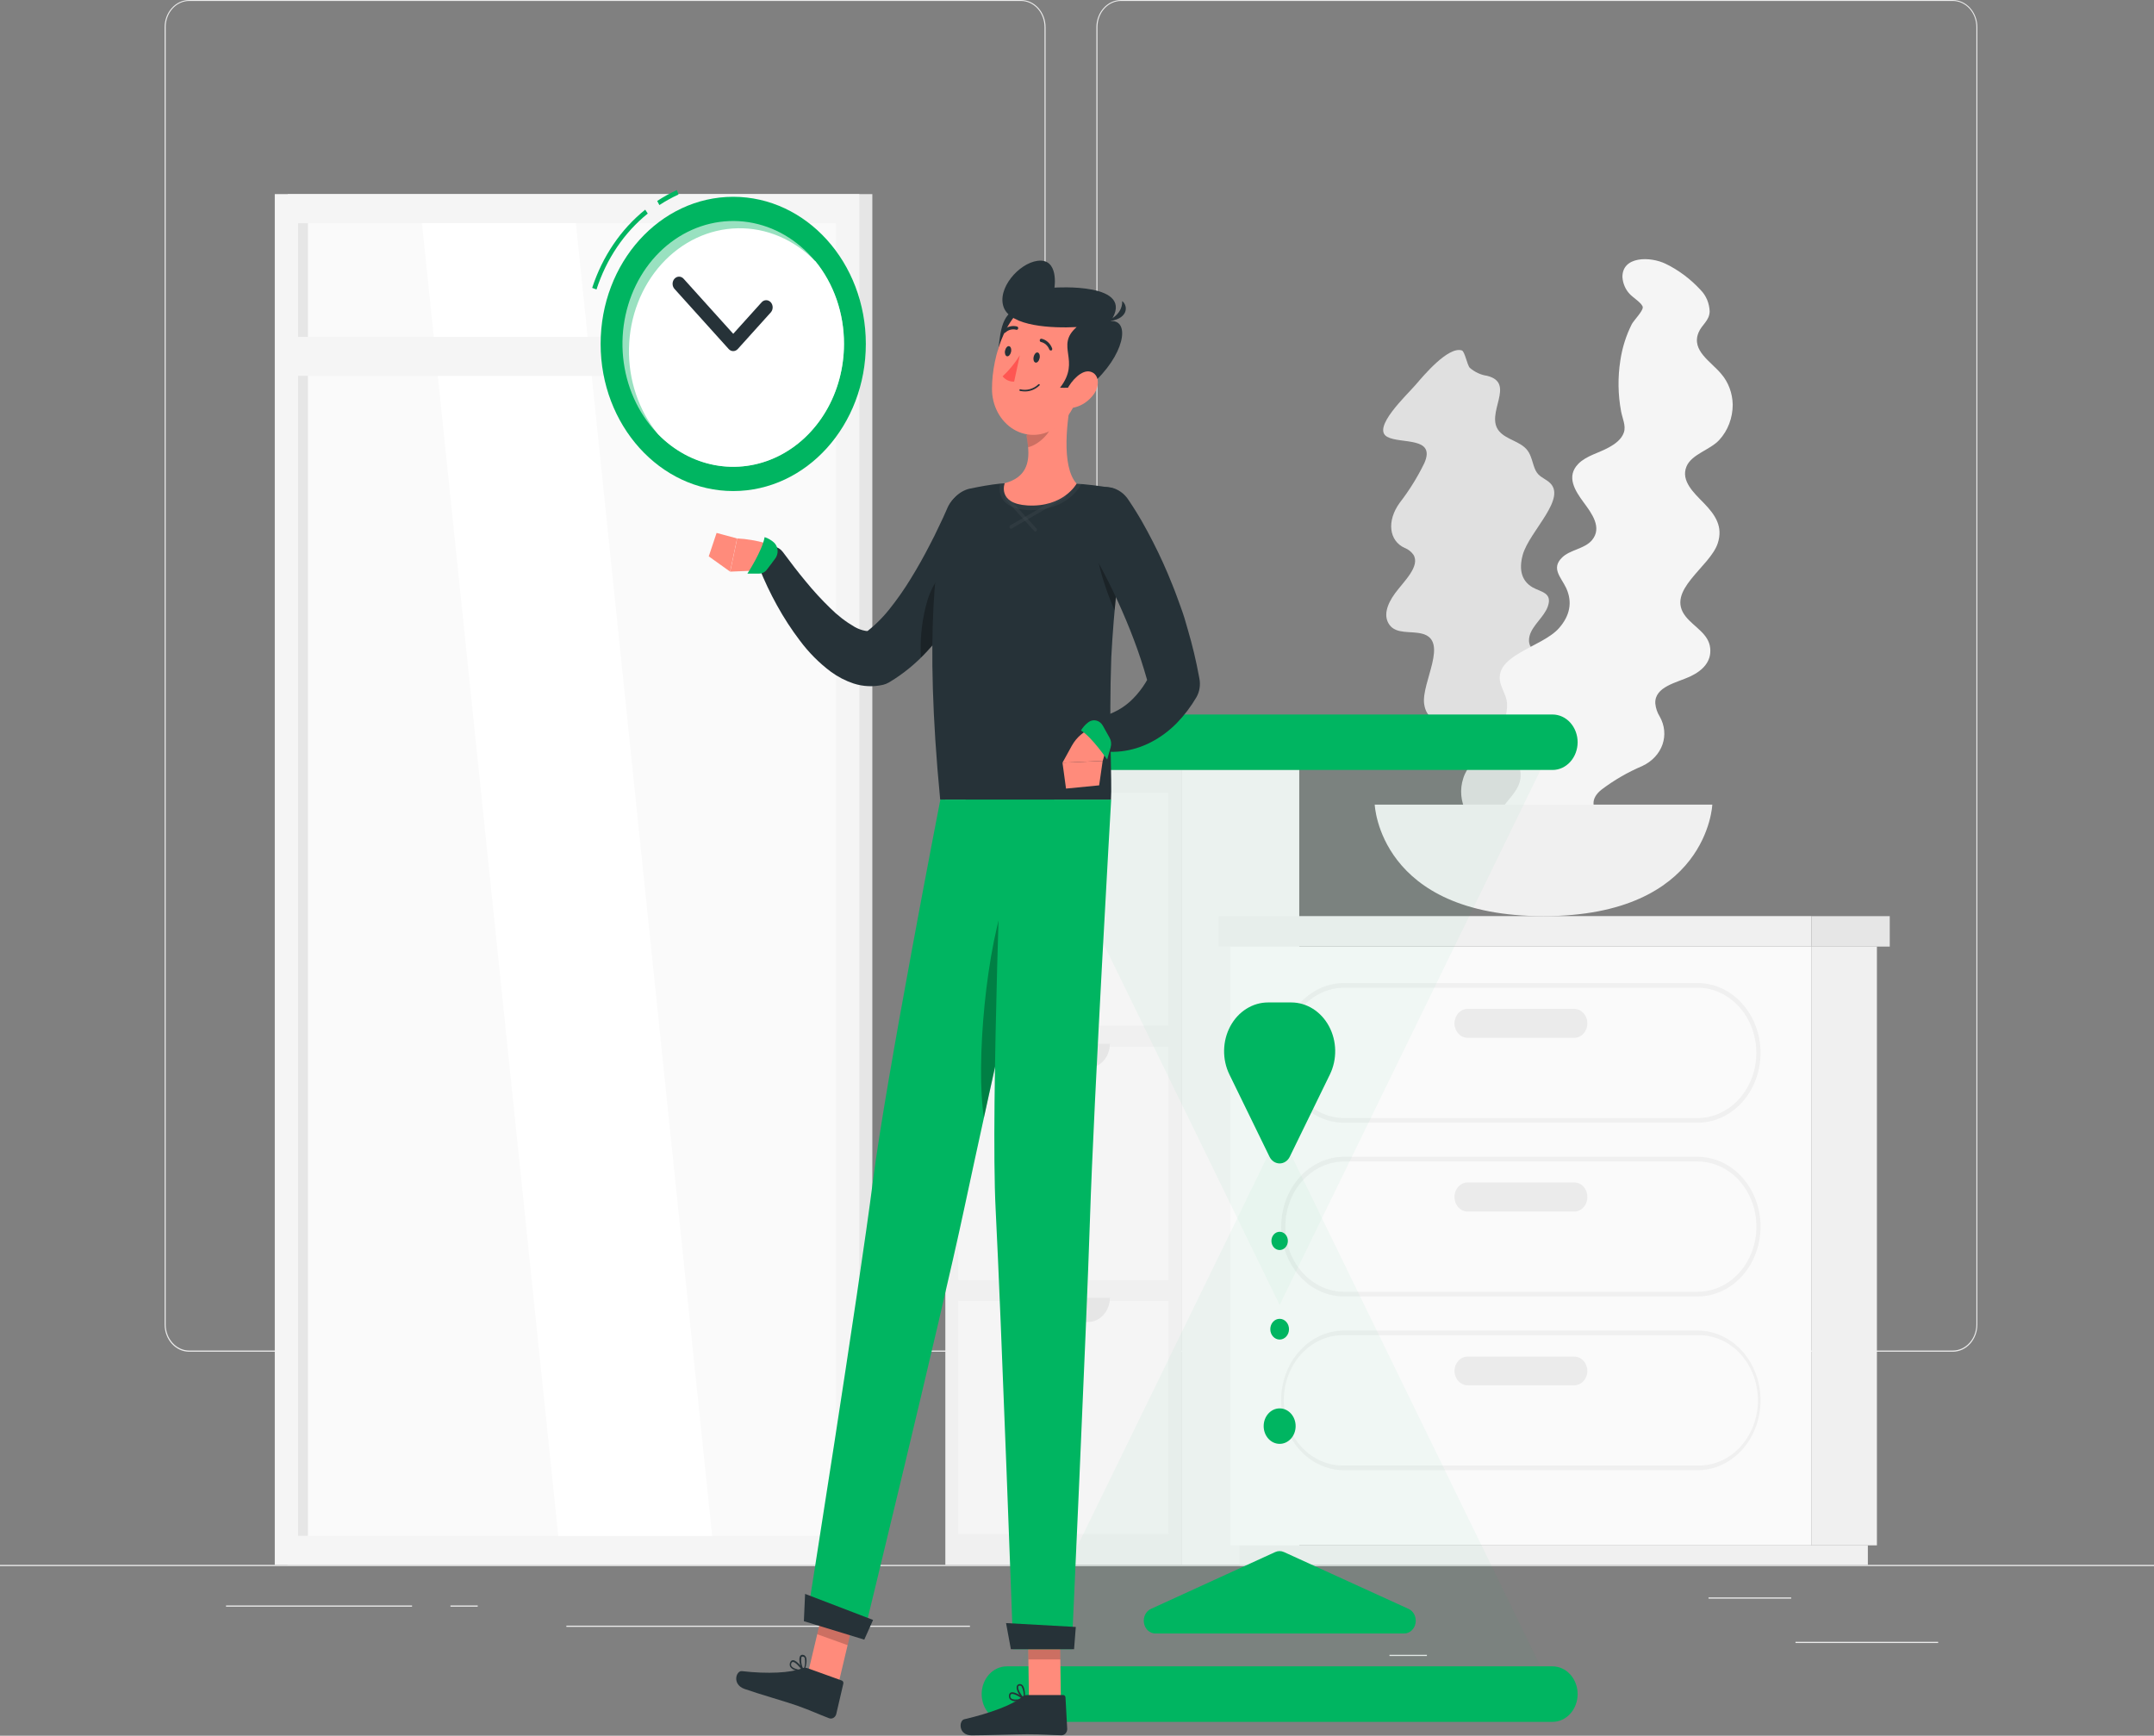 <svg width="273" height="220" viewBox="0 0 273 220" fill="none" xmlns="http://www.w3.org/2000/svg">
<rect x="0" y="0" width="273" height="220" fill="#808080" stroke="none"/>
<path d="M273 198.351H0V198.502H273V198.351Z" fill="#EBEBEB"/>
<path d="M245.645 208.1H227.562V208.251H245.645V208.1Z" fill="#EBEBEB"/>
<path d="M180.846 209.747H176.102V209.898H180.846V209.747Z" fill="#EBEBEB"/>
<path d="M227.016 202.476H216.538V202.627H227.016V202.476Z" fill="#EBEBEB"/>
<path d="M52.225 203.495H28.644V203.646H52.225V203.495Z" fill="#EBEBEB"/>
<path d="M60.546 203.495H57.09V203.646H60.546V203.495Z" fill="#EBEBEB"/>
<path d="M122.932 206.052H71.782V206.203H122.932V206.052Z" fill="#EBEBEB"/>
<path d="M129.402 171.331H23.974C23.149 171.329 22.357 170.964 21.773 170.315C21.19 169.667 20.862 168.788 20.862 167.871V3.429C20.869 2.518 21.2 1.647 21.783 1.005C22.366 0.363 23.153 0.002 23.974 0H129.402C130.228 0 131.021 0.364 131.606 1.013C132.191 1.662 132.519 2.542 132.519 3.459V167.871C132.519 168.789 132.191 169.669 131.606 170.317C131.021 170.966 130.228 171.331 129.402 171.331ZM23.974 0.121C23.185 0.123 22.428 0.472 21.87 1.092C21.312 1.712 20.999 2.553 20.999 3.429V167.871C20.999 168.748 21.312 169.588 21.87 170.208C22.428 170.828 23.185 171.178 23.974 171.179H129.402C130.192 171.178 130.949 170.829 131.508 170.209C132.067 169.589 132.381 168.748 132.383 167.871V3.429C132.381 2.552 132.067 1.712 131.508 1.092C130.949 0.472 130.192 0.123 129.402 0.121H23.974Z" fill="#EBEBEB"/>
<path d="M247.507 171.331H142.075C141.248 171.329 140.456 170.964 139.872 170.316C139.287 169.667 138.958 168.788 138.957 167.871V3.429C138.966 2.517 139.298 1.646 139.881 1.004C140.465 0.362 141.253 0.002 142.075 0H247.507C248.328 0.003 249.114 0.365 249.695 1.007C250.277 1.649 250.607 2.519 250.614 3.429V167.871C250.614 168.787 250.287 169.665 249.705 170.313C249.122 170.962 248.332 171.327 247.507 171.331ZM142.075 0.121C141.284 0.123 140.527 0.472 139.968 1.092C139.41 1.712 139.095 2.552 139.094 3.429V167.871C139.095 168.748 139.41 169.589 139.968 170.209C140.527 170.829 141.284 171.178 142.075 171.179H247.507C248.298 171.178 249.055 170.829 249.614 170.209C250.172 169.589 250.487 168.748 250.488 167.871V3.429C250.487 2.552 250.172 1.712 249.614 1.092C249.055 0.472 248.298 0.123 247.507 0.121H142.075Z" fill="#EBEBEB"/>
<path d="M36.467 198.351H110.56L110.56 24.602H36.467L36.467 198.351Z" fill="#E6E6E6"/>
<path d="M34.824 198.351H108.916L108.916 24.602H34.824L34.824 198.351Z" fill="#F5F5F5"/>
<path d="M105.963 194.667L105.963 28.286L37.784 28.286L37.784 194.667H105.963Z" fill="#FAFAFA"/>
<path d="M90.259 194.667L72.984 28.286H53.48L70.756 194.667H90.259Z" fill="white"/>
<path d="M39.028 194.667L39.028 28.286H37.783L37.783 194.667H39.028Z" fill="#E6E6E6"/>
<path d="M36.046 47.643L107.692 47.643V42.7L36.046 42.7V47.643Z" fill="#F5F5F5"/>
<path d="M149.729 198.351V97.54H119.814V198.351H149.729Z" fill="#F0F0F0"/>
<path d="M148.086 130.031V100.485H121.458V130.031H148.086Z" fill="#F5F5F5"/>
<path d="M148.086 162.231V132.684H121.458V162.231H148.086Z" fill="#F5F5F5"/>
<path d="M148.086 194.431V164.885H121.458V194.431H148.086Z" fill="#F5F5F5"/>
<path d="M140.666 100.096H128.856C128.852 100.499 128.921 100.898 129.058 101.271C129.195 101.644 129.398 101.983 129.655 102.268C129.912 102.553 130.217 102.778 130.553 102.931C130.89 103.083 131.25 103.16 131.613 103.155H137.881C138.245 103.159 138.606 103.082 138.944 102.93C139.281 102.777 139.588 102.553 139.847 102.268C140.106 101.984 140.311 101.646 140.452 101.273C140.592 100.9 140.665 100.5 140.666 100.096Z" fill="#E6E6E6"/>
<path d="M140.666 132.297H128.856C128.856 133.109 129.147 133.888 129.664 134.462C130.181 135.037 130.882 135.361 131.614 135.363H137.882C138.246 135.365 138.608 135.287 138.945 135.134C139.282 134.982 139.589 134.756 139.848 134.471C140.107 134.187 140.312 133.848 140.453 133.475C140.593 133.102 140.666 132.701 140.666 132.297Z" fill="#E6E6E6"/>
<path d="M140.666 164.497H128.856C128.856 165.309 129.147 166.087 129.664 166.662C130.181 167.237 130.882 167.561 131.614 167.562H137.882C138.246 167.565 138.608 167.487 138.945 167.334C139.282 167.181 139.589 166.956 139.848 166.671C140.107 166.386 140.312 166.048 140.453 165.674C140.593 165.301 140.666 164.901 140.666 164.497Z" fill="#E6E6E6"/>
<path d="M164.668 198.351V97.54H149.724V198.351H164.668Z" fill="#F5F5F5"/>
<path d="M229.588 195.873H237.882V119.973H229.588V195.873Z" fill="#F0F0F0"/>
<path d="M157.096 198.351H236.735V195.873H157.096V198.351Z" fill="#F0F0F0"/>
<path d="M229.588 119.974H155.943V195.873H229.588V119.974Z" fill="#FAFAFA"/>
<path d="M170.352 164.327H215.157C217.272 164.327 219.301 163.395 220.797 161.735C222.293 160.075 223.134 157.824 223.134 155.476C223.134 153.129 222.293 150.877 220.797 149.217C219.301 147.558 217.272 146.625 215.157 146.625H170.352C168.236 146.625 166.207 147.558 164.711 149.217C163.215 150.877 162.375 153.129 162.375 155.476C162.375 157.824 163.215 160.075 164.711 161.735C166.207 163.395 168.236 164.327 170.352 164.327ZM215.168 147.219C216.145 147.219 217.113 147.432 218.016 147.847C218.919 148.262 219.739 148.87 220.43 149.637C221.121 150.404 221.669 151.314 222.043 152.316C222.417 153.318 222.61 154.392 222.61 155.476C222.61 156.56 222.417 157.634 222.043 158.636C221.669 159.638 221.121 160.548 220.43 161.315C219.739 162.082 218.919 162.69 218.016 163.105C217.113 163.52 216.145 163.733 215.168 163.733H170.352C168.378 163.733 166.485 162.863 165.09 161.315C163.694 159.766 162.91 157.666 162.91 155.476C162.91 153.286 163.694 151.186 165.09 149.637C166.485 148.089 168.378 147.219 170.352 147.219H215.168Z" fill="#F0F0F0"/>
<path d="M170.352 186.35H215.157C217.272 186.35 219.301 185.417 220.797 183.757C222.293 182.097 223.134 179.846 223.134 177.498C223.134 175.151 222.293 172.899 220.797 171.239C219.301 169.58 217.272 168.647 215.157 168.647H170.352C168.236 168.647 166.207 169.58 164.711 171.239C163.215 172.899 162.375 175.151 162.375 177.498C162.375 179.846 163.215 182.097 164.711 183.757C166.207 185.417 168.236 186.35 170.352 186.35ZM215.157 169.241C216.151 169.211 217.14 169.402 218.066 169.804C218.992 170.205 219.836 170.808 220.549 171.578C221.261 172.347 221.828 173.267 222.214 174.284C222.601 175.3 222.8 176.392 222.8 177.495C222.8 178.598 222.601 179.691 222.214 180.707C221.828 181.723 221.261 182.643 220.549 183.413C219.836 184.182 218.992 184.785 218.066 185.187C217.14 185.588 216.151 185.78 215.157 185.75H170.352C169.358 185.78 168.369 185.588 167.443 185.187C166.517 184.785 165.672 184.182 164.96 183.413C164.247 182.643 163.681 181.723 163.294 180.707C162.908 179.691 162.709 178.598 162.709 177.495C162.709 176.392 162.908 175.3 163.294 174.284C163.681 173.267 164.247 172.347 164.96 171.578C165.672 170.808 166.517 170.205 167.443 169.804C168.369 169.402 169.358 169.211 170.352 169.241H215.157Z" fill="#F0F0F0"/>
<path d="M186.005 153.567H199.524C199.965 153.566 200.388 153.371 200.7 153.024C201.012 152.678 201.188 152.209 201.189 151.72C201.188 151.23 201.012 150.761 200.7 150.415C200.388 150.068 199.965 149.873 199.524 149.872H186.005C185.564 149.873 185.141 150.068 184.829 150.415C184.517 150.761 184.341 151.23 184.34 151.72C184.341 152.209 184.517 152.678 184.829 153.024C185.141 153.371 185.564 153.566 186.005 153.567Z" fill="#EBEBEB"/>
<path d="M170.352 142.305H215.157C217.272 142.305 219.301 141.372 220.797 139.712C222.293 138.052 223.134 135.801 223.134 133.453C223.134 131.106 222.293 128.854 220.797 127.195C219.301 125.535 217.272 124.602 215.157 124.602H170.352C168.236 124.602 166.207 125.535 164.711 127.195C163.215 128.854 162.375 131.106 162.375 133.453C162.375 135.801 163.215 138.052 164.711 139.712C166.207 141.372 168.236 142.305 170.352 142.305ZM215.157 125.196C217.131 125.196 219.023 126.066 220.419 127.614C221.815 129.163 222.599 131.263 222.599 133.453C222.599 135.643 221.815 137.744 220.419 139.292C219.023 140.841 217.131 141.711 215.157 141.711H170.352C168.378 141.711 166.485 140.841 165.09 139.292C163.694 137.744 162.91 135.643 162.91 133.453C162.91 131.263 163.694 129.163 165.09 127.614C166.485 126.066 168.378 125.196 170.352 125.196H215.157Z" fill="#F0F0F0"/>
<path d="M186.005 131.545H199.524C199.965 131.544 200.388 131.348 200.7 131.002C201.012 130.656 201.188 130.187 201.189 129.697C201.182 129.213 201.004 128.75 200.692 128.41C200.381 128.07 199.961 127.88 199.524 127.88H186.005C185.568 127.88 185.149 128.07 184.837 128.41C184.526 128.75 184.347 129.213 184.34 129.697C184.341 130.187 184.517 130.656 184.829 131.002C185.141 131.348 185.564 131.544 186.005 131.545Z" fill="#EBEBEB"/>
<path d="M186.005 175.584H199.524C199.961 175.584 200.381 175.393 200.692 175.053C201.004 174.713 201.182 174.251 201.189 173.766C201.181 173.282 201.002 172.821 200.691 172.481C200.379 172.141 199.961 171.95 199.524 171.949H186.005C185.569 171.95 185.15 172.141 184.839 172.481C184.527 172.821 184.348 173.282 184.34 173.766C184.347 174.251 184.526 174.713 184.837 175.053C185.149 175.393 185.568 175.584 186.005 175.584Z" fill="#EBEBEB"/>
<path d="M154.425 119.974L229.582 119.974V116.115L154.425 116.115V119.974Z" fill="#F0F0F0"/>
<path d="M239.509 116.121H229.588V119.98H239.509V116.121Z" fill="#E6E6E6"/>
<path d="M175.813 55.368C177.489 56.301 182.031 55.295 180.519 58.706C179.648 60.493 178.606 62.171 177.412 63.711C175.72 66.031 176.042 68.557 178.04 69.454C178.469 69.617 178.847 69.911 179.132 70.302C180.055 71.768 177.882 73.731 176.812 75.197C175.742 76.663 175.316 78.105 176.102 79.196C176.975 80.408 178.788 79.953 180.23 80.317C183.691 81.195 180.131 86.496 180.497 89.216C180.748 91.082 182.135 91.603 183.964 91.864C185.477 92.082 187.491 92.234 187.573 93.948C187.65 95.438 185.903 97.123 185.444 98.686C185.226 99.358 185.144 100.075 185.202 100.787C185.261 101.499 185.459 102.188 185.782 102.805C186.09 103.326 186.491 103.771 186.961 104.11C187.431 104.45 187.959 104.679 188.512 104.78C190.227 105.18 192.82 104.78 192.946 106.913C193.001 107.87 192.4 108.731 192.815 109.603C193.045 109.971 193.344 110.279 193.692 110.506C194.04 110.733 194.428 110.874 194.83 110.918C196.472 111.196 198.144 111.163 199.776 110.821C201.791 110.409 204.767 108.44 203.675 106.543C203.487 106.271 203.252 106.044 202.984 105.873C202.716 105.703 202.42 105.593 202.113 105.55C201.633 105.441 200.224 105.61 200.044 105.247C199.864 104.883 200.35 103.484 200.366 102.981C200.416 101.585 200.217 100.191 199.782 98.88C199.226 97.165 198.339 95.606 197.183 94.312C196.702 93.772 195.944 93.379 195.845 92.597C195.747 91.816 196.189 90.955 196.681 90.174C197.45 88.962 198.646 87.823 199.078 86.539C199.755 84.515 198.111 83.873 196.588 83.412C195.212 82.995 193.399 82.461 193.858 80.608C194.196 79.269 195.72 78.184 196.173 76.863C196.79 75.112 195.294 75.046 194.229 74.44C192.837 73.628 192.487 72.174 192.99 70.338C193.825 67.309 198.832 63.026 196.266 61.057C195.616 60.554 195.01 60.391 194.628 59.633C194.245 58.876 194.147 57.816 193.601 57.101C192.739 55.944 190.953 55.75 190.025 54.678C188.108 52.472 192.242 48.565 188.469 47.632C187.672 47.518 186.918 47.168 186.285 46.62C185.941 46.263 185.657 44.536 185.269 44.415C183.538 43.882 180.421 47.607 179.438 48.752C178.242 50.134 173.825 54.254 175.813 55.368Z" fill="#E0E0E0"/>
<path d="M205.508 106.754C204.482 104.64 199.988 102.513 202.97 100.09C204.577 98.876 206.307 97.874 208.124 97.103C210.734 95.891 211.662 93.105 210.341 90.796C210.037 90.311 209.849 89.748 209.795 89.161C209.685 87.028 212.552 86.519 214.201 85.75C215.85 84.98 216.931 83.805 216.751 82.145C216.565 80.328 214.752 79.516 213.655 78.153C211.023 74.869 216.723 71.894 217.712 68.853C218.389 66.769 217.439 65.297 215.932 63.752C214.703 62.486 212.994 60.947 213.748 59.129C214.403 57.554 216.756 57.033 217.914 55.749C218.448 55.168 218.872 54.475 219.163 53.711C219.453 52.946 219.604 52.126 219.606 51.296C219.58 49.842 219.064 48.452 218.159 47.4C216.838 45.807 214.337 44.444 215.271 42.16C215.686 41.142 216.63 40.688 216.685 39.494C216.668 38.977 216.559 38.469 216.363 38C216.167 37.531 215.888 37.11 215.544 36.762C214.265 35.371 212.771 34.249 211.132 33.448C209.156 32.478 205.579 32.448 205.629 35.144C205.69 35.938 206.008 36.68 206.524 37.234C206.901 37.683 208.222 38.476 208.206 38.973C208.189 39.47 207.114 40.566 206.824 41.069C206.101 42.498 205.607 44.056 205.366 45.674C205.029 47.818 205.06 50.013 205.459 52.144C205.618 53.023 206.104 53.962 205.809 54.822C205.514 55.682 204.717 56.264 203.914 56.706C202.653 57.409 201.042 57.766 200.043 58.784C198.465 60.389 199.606 62.183 200.731 63.703C201.747 65.079 203.084 66.872 201.779 68.453C200.835 69.592 198.962 69.665 197.957 70.689C196.57 72.064 197.854 73.16 198.503 74.542C199.333 76.359 198.946 78.056 197.613 79.588C195.429 82.121 188.932 83.054 190.248 86.859C190.581 87.822 191.029 88.409 191.012 89.451C190.996 90.493 190.564 91.632 190.696 92.753C190.898 94.534 192.377 95.964 192.683 97.703C193.305 101.283 187.769 102.441 190.652 105.991C191.325 106.691 191.825 107.571 192.104 108.547C192.241 109.153 191.651 111.11 191.935 111.504C193.207 113.243 197.755 111.583 199.175 111.08C200.851 110.444 206.737 109.268 205.508 106.754Z" fill="#F5F5F5"/>
<path d="M217.019 101.986C217.019 101.986 216.473 116.12 195.627 116.12C174.78 116.12 174.234 101.986 174.234 101.986H217.019Z" fill="#F0F0F0"/>
<g opacity="0.2">
<path opacity="0.2" d="M196.959 214.73L162.184 143.411L127.409 214.73H196.959Z" fill="#00B561"/>
<path opacity="0.2" d="M196.959 94.078L162.184 165.391L127.409 94.078H196.959Z" fill="#00B561"/>
</g>
<path d="M168.555 136.183L163.467 146.616C163.342 146.873 163.157 147.087 162.931 147.237C162.705 147.386 162.447 147.465 162.184 147.465C161.92 147.465 161.662 147.386 161.436 147.237C161.21 147.087 161.025 146.873 160.9 146.616L155.812 136.183C155.353 135.24 155.123 134.181 155.144 133.11C155.165 132.039 155.437 130.992 155.932 130.072C156.427 129.152 157.13 128.391 157.97 127.863C158.81 127.335 159.76 127.058 160.726 127.06H163.669C164.632 127.063 165.578 127.344 166.415 127.874C167.251 128.404 167.95 129.166 168.442 130.085C168.934 131.004 169.203 132.049 169.223 133.118C169.243 134.186 169.013 135.243 168.555 136.183Z" fill="#00B561"/>
<path d="M162.736 196.725L178.542 203.935C178.851 204.079 179.105 204.337 179.263 204.664C179.42 204.992 179.471 205.37 179.407 205.735C179.343 206.099 179.168 206.428 178.911 206.666C178.654 206.905 178.331 207.037 177.996 207.043H146.399C146.065 207.037 145.742 206.905 145.485 206.666C145.228 206.428 145.053 206.099 144.989 205.735C144.925 205.37 144.976 204.992 145.133 204.664C145.291 204.337 145.545 204.079 145.853 203.935L161.616 196.725C161.794 196.643 161.984 196.6 162.176 196.6C162.368 196.6 162.558 196.643 162.736 196.725Z" fill="#00B561"/>
<path d="M162.184 183.009C163.303 183.009 164.21 182.002 164.21 180.761C164.21 179.52 163.303 178.513 162.184 178.513C161.065 178.513 160.158 179.52 160.158 180.761C160.158 182.002 161.065 183.009 162.184 183.009Z" fill="#00B561"/>
<path d="M162.184 158.442C162.76 158.442 163.226 157.924 163.226 157.285C163.226 156.646 162.76 156.128 162.184 156.128C161.608 156.128 161.141 156.646 161.141 157.285C161.141 157.924 161.608 158.442 162.184 158.442Z" fill="#00B561"/>
<path d="M162.184 169.789C162.838 169.789 163.369 169.201 163.369 168.474C163.369 167.748 162.838 167.16 162.184 167.16C161.53 167.16 160.999 167.748 160.999 168.474C160.999 169.201 161.53 169.789 162.184 169.789Z" fill="#00B561"/>
<path d="M196.784 211.21H127.584C126.744 211.214 125.939 211.586 125.346 212.245C124.752 212.905 124.418 213.798 124.417 214.73C124.42 215.661 124.754 216.553 125.348 217.212C125.941 217.87 126.745 218.241 127.584 218.244H196.784C197.623 218.241 198.427 217.87 199.02 217.212C199.613 216.553 199.948 215.661 199.951 214.73C199.949 213.798 199.615 212.905 199.022 212.245C198.428 211.586 197.624 211.214 196.784 211.21Z" fill="#00B561"/>
<path d="M196.784 90.564H127.584C126.745 90.568 125.941 90.939 125.348 91.597C124.754 92.255 124.42 93.147 124.417 94.078C124.42 95.009 124.754 95.901 125.348 96.559C125.941 97.218 126.745 97.589 127.584 97.592H196.784C197.623 97.589 198.427 97.218 199.02 96.559C199.613 95.901 199.948 95.009 199.951 94.078C199.948 93.147 199.613 92.255 199.02 91.597C198.427 90.939 197.623 90.568 196.784 90.564Z" fill="#00B561"/>
<path d="M106.268 213.404L102.419 212.017L104.81 201.942L108.66 203.329L106.268 213.404Z" fill="#FF8B7B"/>
<path d="M102.359 211.446L106.683 213.003C106.756 213.027 106.818 213.082 106.855 213.155C106.893 213.229 106.904 213.315 106.885 213.397L105.984 217.274C105.926 217.474 105.8 217.64 105.632 217.737C105.464 217.833 105.269 217.852 105.089 217.789C103.593 217.22 102.905 216.862 100.999 216.178C99.825 215.754 95.971 214.651 94.354 214.07C92.738 213.488 93.3 211.731 94.032 211.816C97.308 212.198 100.257 212.028 101.622 211.471C101.858 211.372 102.117 211.364 102.359 211.446Z" fill="#263238"/>
<path opacity="0.2" d="M108.66 203.335L104.811 201.942L103.577 207.14L107.432 208.527L108.66 203.335Z" fill="black"/>
<path d="M119.181 101.348C119.181 101.348 112.274 136.82 110.652 149.573C108.878 163.537 102.211 205.473 102.211 205.473L109.358 207.666C109.358 207.666 119.263 166.997 122.156 153.42C125.296 138.68 133.622 101.318 133.622 101.318L119.181 101.348Z" fill="#00B561"/>
<path opacity="0.3" d="M127.72 112.98C124.99 119.85 123.642 134.79 124.701 141.666C126.634 132.851 128.96 122.371 130.756 114.307C130.15 111.968 129.146 109.394 127.72 112.98Z" fill="black"/>
<path d="M109.539 207.823L101.884 205.485L102.037 202.025L110.653 205.327L109.539 207.823Z" fill="#263238"/>
<path d="M100.776 211.702C101.132 211.817 101.498 211.89 101.868 211.92C101.886 211.921 101.904 211.917 101.92 211.907C101.936 211.897 101.95 211.883 101.959 211.865C101.968 211.848 101.972 211.828 101.972 211.807C101.971 211.787 101.965 211.767 101.955 211.75C101.857 211.611 101.01 210.393 100.481 210.43C100.42 210.433 100.361 210.454 100.309 210.49C100.257 210.526 100.215 210.576 100.186 210.636C100.131 210.723 100.098 210.826 100.091 210.932C100.083 211.038 100.101 211.145 100.142 211.241C100.297 211.474 100.522 211.637 100.776 211.702ZM101.644 211.702C100.912 211.605 100.41 211.399 100.29 211.138C100.264 211.077 100.255 211.009 100.261 210.942C100.268 210.875 100.291 210.811 100.328 210.757C100.342 210.728 100.362 210.703 100.387 210.685C100.412 210.667 100.44 210.656 100.47 210.654C100.754 210.617 101.289 211.211 101.644 211.684V211.702Z" fill="#263238"/>
<path d="M101.829 211.914H101.873C101.889 211.91 101.903 211.902 101.916 211.89C101.928 211.878 101.938 211.864 101.944 211.847C101.944 211.798 102.408 210.599 102.14 210.029C102.107 209.958 102.059 209.896 102 209.848C101.941 209.801 101.873 209.769 101.802 209.757C101.724 209.731 101.641 209.735 101.566 209.768C101.49 209.801 101.427 209.861 101.387 209.938C101.163 210.375 101.474 211.471 101.785 211.865L101.829 211.914ZM101.829 209.993C101.866 210.005 101.899 210.025 101.929 210.052C101.958 210.079 101.981 210.113 101.998 210.15C102.09 210.638 102.038 211.146 101.851 211.598C101.586 211.145 101.487 210.597 101.572 210.066C101.572 210.011 101.649 209.95 101.785 209.981L101.829 209.993Z" fill="#263238"/>
<path d="M126.531 67.67C126.323 68.215 126.149 68.627 125.958 69.088C125.766 69.548 125.559 69.972 125.357 70.408C124.953 71.287 124.527 72.141 124.085 72.995C123.191 74.71 122.207 76.365 121.136 77.951C120.041 79.591 118.826 81.128 117.506 82.549C116.098 84.086 114.503 85.395 112.766 86.439L112.63 86.517C112.409 86.644 112.174 86.738 111.931 86.796C110.687 87.083 109.399 87.027 108.18 86.632C107.167 86.296 106.203 85.798 105.319 85.154C103.836 84.047 102.504 82.709 101.366 81.18C100.308 79.786 99.346 78.305 98.488 76.751C97.641 75.224 96.888 73.635 96.233 71.996C96.065 71.562 96.043 71.075 96.172 70.625C96.3 70.175 96.571 69.791 96.934 69.545C97.297 69.298 97.728 69.205 98.148 69.282C98.568 69.359 98.948 69.602 99.22 69.966L99.275 70.039C100.175 71.25 101.153 72.541 102.136 73.716C103.093 74.886 104.111 75.995 105.182 77.036C106.13 77.989 107.183 78.803 108.316 79.459C108.74 79.701 109.195 79.869 109.665 79.956C109.928 80.01 110.2 79.985 110.451 79.883L109.616 80.241C110.744 79.397 111.773 78.4 112.679 77.272C113.665 76.044 114.577 74.744 115.409 73.383C116.272 71.99 117.091 70.529 117.86 69.027C118.254 68.282 118.63 67.525 118.985 66.755L119.531 65.61C119.7 65.24 119.886 64.816 120.017 64.519L120.05 64.435C120.448 63.503 121.16 62.781 122.032 62.425C122.904 62.069 123.868 62.107 124.715 62.531C125.563 62.955 126.226 63.73 126.564 64.691C126.901 65.652 126.886 66.722 126.52 67.67H126.531Z" fill="#263238"/>
<path opacity="0.3" d="M117.603 75.897C119.318 70.844 122.96 70.759 124.538 72.098C124.423 72.335 124.303 72.571 124.183 72.807C123.326 74.461 122.387 76.061 121.371 77.599C120.327 79.182 119.179 80.677 117.936 82.071C117.543 82.501 117.139 82.925 116.719 83.337C116.574 80.817 116.875 78.289 117.603 75.897Z" fill="black"/>
<path d="M96.096 72.31L92.547 72.456L93.431 68.245C94.653 68.312 95.866 68.515 97.051 68.851C97.267 68.924 97.465 69.051 97.628 69.224C97.791 69.397 97.915 69.61 97.99 69.846C98.064 70.082 98.088 70.335 98.059 70.583C98.03 70.831 97.948 71.068 97.821 71.274C97.629 71.587 97.372 71.845 97.072 72.025C96.772 72.206 96.437 72.303 96.096 72.31Z" fill="#FF8B7B"/>
<path d="M98.084 68.754C97.735 68.447 97.337 68.219 96.91 68.081C96.615 69.802 94.726 72.704 94.726 72.704H96.205C96.396 72.705 96.584 72.659 96.757 72.57C96.929 72.481 97.082 72.351 97.204 72.189L98.242 70.808C98.356 70.662 98.442 70.493 98.495 70.311C98.549 70.128 98.569 69.935 98.554 69.743C98.54 69.552 98.49 69.365 98.409 69.195C98.329 69.025 98.218 68.875 98.084 68.754Z" fill="#00B561"/>
<path d="M89.828 70.517L90.822 67.548L93.421 68.251L92.536 72.455L89.828 70.517Z" fill="#FF8B7B"/>
<path d="M134.453 215.367H130.407L130.265 204.964H134.311L134.453 215.367Z" fill="#FF8B7B"/>
<path d="M130.193 214.845H134.742C134.78 214.844 134.818 214.851 134.853 214.865C134.889 214.88 134.922 214.902 134.949 214.931C134.977 214.96 135 214.994 135.016 215.032C135.032 215.071 135.04 215.112 135.042 215.154L135.26 219.147C135.26 219.357 135.186 219.558 135.053 219.708C134.92 219.858 134.74 219.943 134.55 219.946C132.967 219.916 132.214 219.813 130.182 219.813C128.954 219.813 124.843 219.953 123.145 219.953C121.446 219.953 121.507 218.087 122.211 217.917C125.443 217.166 128.326 216.099 129.467 215.124C129.672 214.94 129.929 214.841 130.193 214.845Z" fill="#263238"/>
<path opacity="0.2" d="M134.316 204.97H130.265L130.341 210.332H134.387L134.316 204.97Z" fill="black"/>
<path d="M127.076 101.348C127.076 101.348 125.531 140.37 126.186 153.232C126.907 167.311 128.414 209.035 128.414 209.035H135.829C135.829 209.035 137.696 168.444 138.144 154.51C138.63 139.364 140.83 101.348 140.83 101.348H127.076Z" fill="#00B561"/>
<path d="M136.129 209.035H128.119L127.508 205.727L136.348 206.217L136.129 209.035Z" fill="#263238"/>
<path d="M128.758 215.627C129.126 215.617 129.492 215.564 129.85 215.469C129.867 215.463 129.882 215.452 129.895 215.437C129.907 215.422 129.916 215.404 129.921 215.385C129.923 215.365 129.92 215.346 129.913 215.328C129.907 215.309 129.896 215.294 129.882 215.281C129.751 215.178 128.605 214.312 128.108 214.53C128.053 214.555 128.004 214.594 127.966 214.645C127.928 214.696 127.901 214.756 127.889 214.821C127.865 214.919 127.863 215.023 127.884 215.123C127.905 215.223 127.948 215.315 128.01 215.391C128.224 215.569 128.491 215.653 128.758 215.627ZM129.577 215.318C128.85 215.475 128.321 215.451 128.13 215.245C128.09 215.194 128.064 215.133 128.052 215.067C128.041 215.001 128.045 214.933 128.064 214.869C128.068 214.837 128.08 214.807 128.098 214.781C128.116 214.755 128.14 214.736 128.168 214.724C128.435 214.609 129.107 214.985 129.577 215.318Z" fill="#263238"/>
<path d="M129.817 215.469C129.831 215.474 129.847 215.474 129.861 215.469C129.875 215.461 129.886 215.448 129.895 215.434C129.903 215.419 129.909 215.402 129.91 215.384C129.91 215.33 130.003 214.039 129.593 213.603C129.541 213.547 129.478 213.504 129.409 213.479C129.34 213.454 129.267 213.447 129.195 213.458C129.115 213.461 129.038 213.494 128.977 213.551C128.916 213.608 128.873 213.686 128.856 213.773C128.758 214.264 129.364 215.203 129.768 215.469C129.784 215.475 129.801 215.475 129.817 215.469ZM129.271 213.652C129.309 213.651 129.346 213.658 129.381 213.674C129.416 213.689 129.447 213.713 129.473 213.743C129.699 214.175 129.793 214.676 129.741 215.172C129.391 214.839 128.987 214.124 129.047 213.803C129.047 213.743 129.091 213.67 129.228 213.652H129.271Z" fill="#263238"/>
<path d="M142.855 65.131C142.916 64.752 142.907 64.364 142.829 63.989C142.751 63.614 142.606 63.261 142.402 62.95C142.198 62.639 141.94 62.376 141.642 62.179C141.345 61.981 141.015 61.852 140.671 61.799H140.628C139.323 61.587 137.685 61.369 136.08 61.284C133.015 61.09 129.944 61.09 126.879 61.284C125.465 61.43 124.084 61.69 122.981 61.926H122.937C122.248 62.081 121.609 62.441 121.091 62.969C120.572 63.496 120.193 64.17 119.994 64.919C118.673 69.857 117.095 79.938 119.159 101.342H140.808C140.961 99.197 140.529 92.218 140.846 83.331C141.163 77.222 141.834 71.143 142.855 65.131Z" fill="#263238"/>
<path opacity="0.3" d="M142.648 66.452C142.2 69.324 141.649 73.231 141.267 77.357C141.267 77.357 139.29 73.056 138.93 69.378C138.569 65.701 141.414 65.422 142.648 66.452Z" fill="black"/>
<g opacity="0.2">
<path opacity="0.2" d="M128.13 67.021C128.086 67.019 128.042 67 128.008 66.968C127.973 66.937 127.949 66.893 127.938 66.845C127.928 66.796 127.932 66.745 127.95 66.699C127.968 66.654 127.999 66.615 128.038 66.591L134.786 62.708C134.834 62.682 134.889 62.678 134.94 62.696C134.991 62.714 135.034 62.753 135.059 62.805C135.084 62.859 135.089 62.921 135.073 62.979C135.056 63.037 135.02 63.085 134.972 63.114L128.223 66.985C128.195 67.003 128.163 67.016 128.13 67.021Z" fill="white"/>
<path opacity="0.2" d="M131.221 67.373C131.194 67.375 131.168 67.369 131.143 67.358C131.119 67.346 131.097 67.329 131.079 67.307L127.377 63.229C127.341 63.185 127.32 63.128 127.32 63.069C127.32 63.009 127.341 62.952 127.377 62.908C127.416 62.866 127.468 62.843 127.522 62.843C127.576 62.843 127.628 62.866 127.666 62.908L131.363 66.992C131.401 67.035 131.422 67.092 131.422 67.152C131.422 67.212 131.401 67.27 131.363 67.313C131.344 67.333 131.322 67.349 131.297 67.359C131.273 67.369 131.247 67.374 131.221 67.373Z" fill="white"/>
<path opacity="0.2" d="M136.096 61.278C133.034 61.084 129.964 61.084 126.901 61.278H126.748C126.674 61.59 126.657 61.915 126.697 62.234C126.737 62.553 126.835 62.861 126.983 63.138C127.497 64.046 128.572 64.555 130.188 64.652H130.794C135.162 64.652 136.849 61.708 136.92 61.581L137.073 61.308L136.096 61.278Z" fill="white"/>
</g>
<path d="M127.338 61.242C130.013 60.539 130.483 58.704 130.303 56.686C130.26 56.181 130.189 55.679 130.09 55.184L133.442 52.094L135.905 49.828C135.222 53.118 134.452 59.109 136.451 61.303C136.451 61.303 134.813 64.332 130.21 64.065C126.35 63.829 127.338 61.242 127.338 61.242Z" fill="#FF8B7B"/>
<path opacity="0.2" d="M130.091 55.184C130.19 55.679 130.261 56.181 130.304 56.686C131.554 56.407 133.225 54.929 133.4 53.511C133.461 53.042 133.476 52.567 133.443 52.094L130.091 55.184Z" fill="black"/>
<path d="M128.31 39.419C126.492 40.63 126.781 43.66 126.29 45.828C127.448 45.955 129.271 43.672 129.271 43.672L130.363 40.2L128.31 39.419Z" fill="#263238"/>
<path d="M137.98 45.514C136.817 49.791 136.342 52.353 133.874 54.141C133.081 54.73 132.157 55.066 131.203 55.115C130.249 55.163 129.302 54.922 128.463 54.416C127.624 53.91 126.926 53.159 126.444 52.244C125.962 51.33 125.714 50.287 125.728 49.227C125.728 45.15 127.617 38.837 131.832 37.965C132.741 37.749 133.685 37.803 134.569 38.12C135.453 38.437 136.246 39.007 136.869 39.772C137.492 40.536 137.922 41.469 138.117 42.477C138.312 43.485 138.265 44.532 137.98 45.514Z" fill="#FF8B7B"/>
<path d="M134.349 49.143C137.079 45.629 133.666 43.896 136.456 41.455C133.317 41.618 128.146 41.37 127.223 38.983C126.301 36.596 129.14 33.361 131.504 33.058C134.234 32.706 133.644 36.457 133.644 36.457C133.644 36.457 144.089 35.736 140.775 40.697C143.287 40.528 142.593 45.035 138.225 48.84C137.128 49.246 134.349 49.143 134.349 49.143Z" fill="#263238"/>
<path d="M140.147 40.758C140.147 40.758 142.299 40.049 142.228 38.159C143.003 38.752 143.085 40.558 140.147 40.758Z" fill="#263238"/>
<path d="M138.619 49.978C137.99 50.84 137.112 51.433 136.134 51.657C134.895 51.905 134.605 50.633 135.222 49.391C135.768 48.276 137.095 46.803 138.209 47.112C139.323 47.422 139.41 48.894 138.619 49.978Z" fill="#FF8B7B"/>
<path d="M131.761 45.404C131.684 45.756 131.455 46.01 131.242 45.956C131.029 45.901 130.925 45.586 131.002 45.235C131.078 44.883 131.307 44.629 131.515 44.677C131.722 44.726 131.837 45.047 131.761 45.404Z" fill="#263238"/>
<path d="M128.141 44.599C128.065 44.951 127.835 45.205 127.628 45.157C127.42 45.108 127.306 44.787 127.382 44.436C127.459 44.084 127.688 43.83 127.895 43.878C128.103 43.926 128.218 44.248 128.141 44.599Z" fill="#263238"/>
<path d="M129.254 45.029C128.638 46.027 127.903 46.927 127.07 47.707C127.256 47.929 127.483 48.103 127.736 48.217C127.989 48.331 128.261 48.383 128.534 48.367L129.254 45.029Z" fill="#FF5652"/>
<path d="M129.648 49.603C130.026 49.643 130.407 49.596 130.768 49.467C131.13 49.338 131.464 49.129 131.75 48.852C131.759 48.843 131.767 48.832 131.772 48.819C131.777 48.807 131.779 48.793 131.779 48.779C131.779 48.766 131.777 48.752 131.772 48.74C131.767 48.727 131.759 48.716 131.75 48.707C131.732 48.687 131.707 48.676 131.682 48.676C131.656 48.676 131.632 48.687 131.613 48.707C131.3 49.003 130.928 49.214 130.529 49.325C130.129 49.435 129.711 49.441 129.309 49.343C129.297 49.34 129.284 49.34 129.272 49.343C129.26 49.346 129.249 49.352 129.238 49.36C129.228 49.368 129.22 49.378 129.213 49.389C129.206 49.401 129.202 49.414 129.2 49.428C129.195 49.456 129.2 49.485 129.215 49.509C129.229 49.532 129.251 49.549 129.276 49.555L129.648 49.603Z" fill="#263238"/>
<path d="M133.159 44.423C133.189 44.434 133.222 44.434 133.252 44.423C133.275 44.412 133.296 44.396 133.313 44.376C133.33 44.356 133.343 44.332 133.352 44.306C133.361 44.28 133.364 44.252 133.363 44.224C133.362 44.197 133.356 44.17 133.345 44.145C133.228 43.835 133.043 43.562 132.808 43.351C132.572 43.14 132.294 42.996 131.996 42.933C131.946 42.926 131.895 42.941 131.854 42.975C131.813 43.009 131.786 43.059 131.778 43.115C131.775 43.143 131.777 43.171 131.784 43.198C131.79 43.225 131.802 43.25 131.818 43.272C131.834 43.294 131.853 43.313 131.875 43.326C131.897 43.34 131.922 43.348 131.947 43.351C132.178 43.405 132.394 43.521 132.577 43.687C132.759 43.854 132.903 44.067 132.995 44.308C133.011 44.341 133.035 44.369 133.064 44.39C133.092 44.41 133.125 44.421 133.159 44.423Z" fill="#263238"/>
<path d="M127.245 42.188C127.275 42.2 127.306 42.203 127.337 42.196C127.368 42.19 127.397 42.175 127.42 42.152C127.609 41.977 127.831 41.854 128.07 41.792C128.309 41.73 128.557 41.731 128.796 41.794C128.82 41.803 128.845 41.806 128.871 41.804C128.896 41.802 128.92 41.794 128.943 41.782C128.965 41.769 128.986 41.751 129.002 41.73C129.018 41.709 129.031 41.684 129.039 41.657C129.047 41.631 129.05 41.603 129.048 41.575C129.046 41.547 129.039 41.519 129.028 41.494C129.016 41.469 129.001 41.447 128.981 41.429C128.962 41.41 128.94 41.396 128.916 41.388C128.617 41.306 128.305 41.302 128.005 41.377C127.705 41.451 127.424 41.602 127.185 41.818C127.146 41.853 127.12 41.904 127.114 41.959C127.108 42.015 127.122 42.071 127.153 42.115C127.175 42.151 127.208 42.177 127.245 42.188Z" fill="#263238"/>
<path d="M143.053 63.405L143.506 64.09L143.915 64.732C144.188 65.162 144.434 65.592 144.691 66.022C145.188 66.889 145.657 67.767 146.11 68.652C147.019 70.42 147.842 72.24 148.578 74.104C148.961 75.025 149.288 75.982 149.638 76.921C149.987 77.86 150.282 78.836 150.549 79.817C151.125 81.771 151.599 83.759 151.969 85.773L152.013 86.003C152.093 86.409 152.1 86.83 152.033 87.239C151.967 87.649 151.828 88.04 151.625 88.39C150.921 89.588 150.087 90.685 149.141 91.655C148.167 92.645 147.062 93.462 145.865 94.079C144.682 94.69 143.417 95.079 142.119 95.23C141.484 95.302 140.845 95.315 140.208 95.266C139.891 95.266 139.575 95.2 139.258 95.145L138.778 95.042L138.232 94.891C138.167 94.873 138.112 94.829 138.077 94.766C138.042 94.704 138.031 94.629 138.046 94.557L138.799 91.043C138.799 91.013 138.941 91.007 139.029 90.983L139.329 90.916C139.537 90.868 139.739 90.813 139.946 90.753C140.35 90.631 140.746 90.477 141.131 90.292C141.875 89.953 142.572 89.498 143.2 88.941C144.43 87.818 145.412 86.399 146.072 84.791L145.728 87.408C145.259 85.694 144.762 83.998 144.161 82.319C143.561 80.641 142.905 78.993 142.19 77.37C141.475 75.746 140.71 74.141 139.886 72.578C139.482 71.796 139.056 71.026 138.63 70.263L137.98 69.136L137.658 68.591L137.358 68.106L137.249 67.925C136.709 67.071 136.496 66.013 136.659 64.986C136.821 63.958 137.345 63.044 138.114 62.445C138.884 61.846 139.837 61.61 140.763 61.79C141.689 61.97 142.513 62.551 143.053 63.405Z" fill="#263238"/>
<path d="M135.834 94.538L134.66 96.671L139.754 96.447C139.754 96.447 141.092 92.642 139.268 92.042L138.559 92.254C137.423 92.607 136.45 93.423 135.834 94.538Z" fill="#FF8B7B"/>
<path d="M137.93 91.551C137.563 91.826 137.248 92.178 137.002 92.587C138.389 93.423 140.322 96.271 140.322 96.271L140.769 94.708C140.826 94.506 140.843 94.293 140.817 94.084C140.792 93.874 140.725 93.674 140.622 93.496L139.776 91.981C139.683 91.815 139.561 91.671 139.417 91.558C139.272 91.445 139.109 91.367 138.936 91.326C138.764 91.286 138.585 91.285 138.412 91.324C138.239 91.362 138.075 91.44 137.93 91.551Z" fill="#00B561"/>
<path d="M135.108 99.954L139.307 99.543L139.754 96.447L134.66 96.671L135.108 99.954Z" fill="#FF8B7B"/>
<path d="M83.571 25.994L83.293 25.473C84.094 24.947 84.927 24.485 85.788 24.092L85.996 24.655C85.159 25.034 84.349 25.482 83.571 25.994Z" fill="#00B561"/>
<path d="M75.6 36.693L75.054 36.487C76.348 32.511 78.69 29.058 81.775 26.576L82.097 27.067C79.109 29.479 76.845 32.834 75.6 36.693Z" fill="#00B561"/>
<path d="M92.93 62.241C102.211 62.241 109.736 53.892 109.736 43.593C109.736 33.294 102.211 24.945 92.93 24.945C83.648 24.945 76.124 33.294 76.124 43.593C76.124 53.892 83.648 62.241 92.93 62.241Z" fill="#00B561"/>
<path opacity="0.6" d="M106.967 43.593C106.966 47.227 105.82 50.746 103.727 53.541C101.634 56.337 98.727 58.232 95.507 58.899C92.288 59.566 88.96 58.964 86.099 57.196C83.237 55.428 81.024 52.605 79.84 49.217C78.657 45.828 78.578 42.087 79.618 38.642C80.658 35.196 82.751 32.262 85.535 30.348C88.319 28.434 91.618 27.66 94.862 28.161C98.106 28.661 101.09 30.404 103.298 33.088C103.302 33.086 103.307 33.085 103.311 33.085C103.316 33.085 103.321 33.086 103.325 33.088C105.679 35.962 106.978 39.71 106.967 43.593Z" fill="white"/>
<path d="M106.968 43.593C106.968 46.621 106.172 49.583 104.679 52.117C103.186 54.651 101.059 56.648 98.56 57.862C96.06 59.076 93.296 59.455 90.605 58.954C87.914 58.452 85.413 57.091 83.408 55.038C80.957 52.074 79.634 48.172 79.717 44.151C79.799 40.129 81.281 36.299 83.852 33.462C86.422 30.625 89.882 29.002 93.507 28.933C97.132 28.863 100.641 30.352 103.299 33.088C103.303 33.086 103.308 33.085 103.312 33.085C103.317 33.085 103.322 33.086 103.326 33.088C105.68 35.962 106.979 39.71 106.968 43.593Z" fill="white"/>
<path d="M92.93 44.502C92.823 44.502 92.716 44.479 92.617 44.433C92.518 44.388 92.427 44.32 92.352 44.236L85.505 36.639C85.424 36.555 85.36 36.455 85.315 36.343C85.27 36.232 85.246 36.112 85.244 35.99C85.242 35.868 85.263 35.746 85.304 35.633C85.345 35.52 85.406 35.417 85.484 35.331C85.562 35.245 85.654 35.177 85.756 35.131C85.858 35.085 85.968 35.063 86.078 35.065C86.188 35.067 86.296 35.094 86.397 35.144C86.497 35.193 86.587 35.265 86.662 35.354L92.93 42.309L96.55 38.292C96.706 38.132 96.911 38.044 97.123 38.049C97.335 38.053 97.538 38.148 97.688 38.315C97.838 38.481 97.924 38.706 97.928 38.941C97.931 39.177 97.853 39.404 97.708 39.577L93.509 44.236C93.355 44.406 93.147 44.501 92.93 44.502Z" fill="#263238"/>
</svg>
